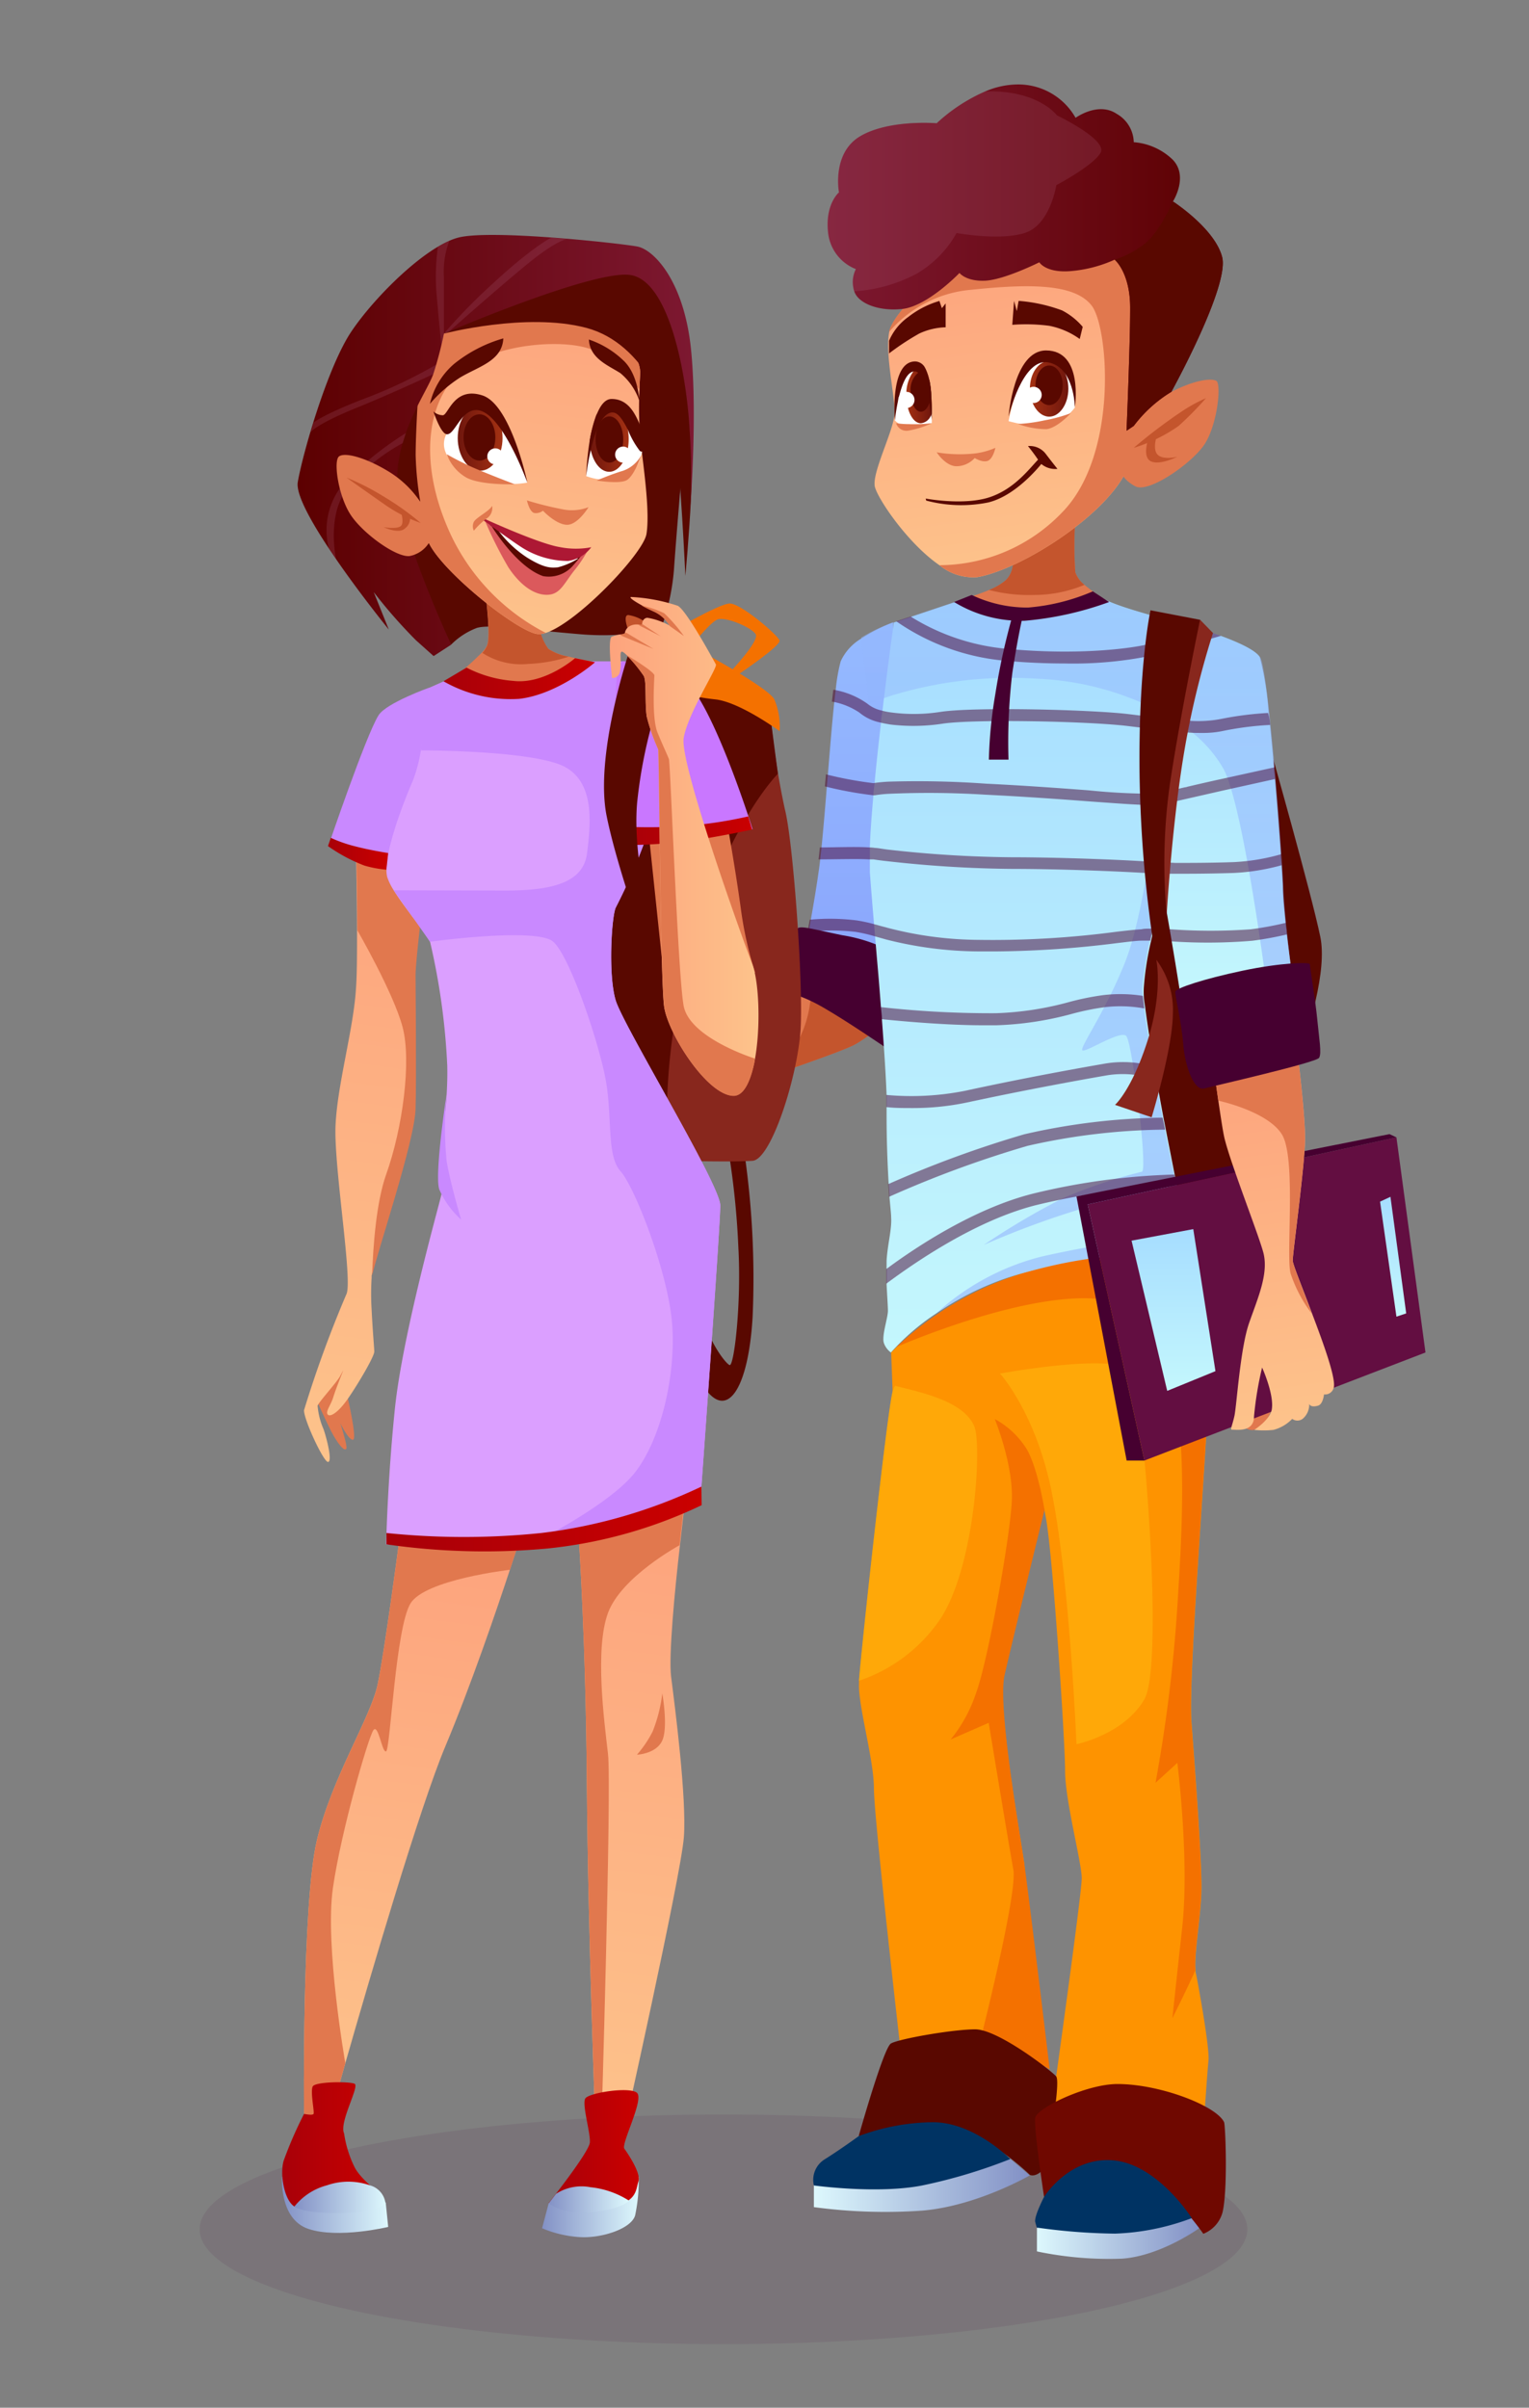 <svg xmlns="http://www.w3.org/2000/svg" xmlns:xlink="http://www.w3.org/1999/xlink" viewBox="0 0 173.7 273.44"><rect x="0" y="0" width="173.7" height="273.44" fill="#808080" stroke="none"/><defs><style>.cls-1{isolation:isolate;}.cls-2{fill:#4c0e45;opacity:0.1;mix-blend-mode:multiply;}.cls-3{fill:#590800;}.cls-4{fill:#e1784e;}.cls-5{fill:url(#åçûìßííûé_ãðàäèåíò_22);}.cls-6{fill:url(#åçûìßííûé_ãðàäèåíò_22-2);}.cls-7{fill:#fe9300;}.cls-8{fill:#c4552d;}.cls-9{fill:url(#åçûìßííûé_ãðàäèåíò_49);}.cls-10{fill:#460030;}.cls-11{fill:url(#åçûìßííûé_ãðàäèåíò_30);}.cls-12{fill:#fff;}.cls-13{fill:url(#åçûìßííûé_ãðàäèåíò_3);}.cls-14{fill:url(#åçûìßííûé_ãðàäèåíò_3-2);}.cls-15{fill:url(#åçûìßííûé_ãðàäèåíò_86);}.cls-16{fill:#b26485;opacity:0.2;}.cls-17{fill:url(#åçûìßííûé_ãðàäèåíò_43);}.cls-18{fill:url(#åçûìßííûé_ãðàäèåíò_43-2);}.cls-19,.cls-20,.cls-21,.cls-25{opacity:0.5;}.cls-19{fill:url(#åçûìßííûé_ãðàäèåíò_49-2);}.cls-20{fill:url(#åçûìßííûé_ãðàäèåíò_49-3);}.cls-22{fill:#f47100;}.cls-23{fill:#6f0800;}.cls-24{fill:#003363;}.cls-25{fill:#ffbf10;}.cls-26{fill:#630e41;}.cls-27{fill:url(#åçûìßííûé_ãðàäèåíò_43-3);}.cls-28{fill:url(#åçûìßííûé_ãðàäèåíò_43-4);}.cls-29{fill:url(#åçûìßííûé_ãðàäèåíò_30-2);}.cls-30{fill:#88271d;}.cls-31{fill:url(#åçûìßííûé_ãðàäèåíò_22-3);}.cls-32{fill:url(#åçûìßííûé_ãðàäèåíò_22-4);}.cls-33{fill:url(#åçûìßííûé_ãðàäèåíò_30-3);}.cls-34{fill:url(#åçûìßííûé_ãðàäèåíò_30-4);}.cls-35{fill:url(#åçûìßííûé_ãðàäèåíò_30-5);}.cls-36{fill:#c989ff;}.cls-37{fill:url(#åçûìßííûé_ãðàäèåíò_30-6);}.cls-38{fill:url(#åçûìßííûé_ãðàäèåíò_3-3);}.cls-39{fill:url(#åçûìßííûé_ãðàäèåíò_3-4);}.cls-40{fill:#db595c;}.cls-41{fill:#ad1834;}.cls-42{fill:url(#åçûìßííûé_ãðàäèåíò_86-2);}.cls-43{fill:#db9fff;}.cls-44{fill:url(#åçûìßííûé_ãðàäèåíò_99);}.cls-45{fill:url(#åçûìßííûé_ãðàäèåíò_99-2);}.cls-46{fill:url(#åçûìßííûé_ãðàäèåíò_22-5);}.cls-47{fill:url(#åçûìßííûé_ãðàäèåíò_22-6);}.cls-48{fill:url(#åçûìßííûé_ãðàäèåíò_99-3);}.cls-49{fill:url(#åçûìßííûé_ãðàäèåíò_99-4);}.cls-50{fill:#c977ff;}.cls-51{fill:url(#åçûìßííûé_ãðàäèåíò_99-5);}.cls-52{fill:url(#åçûìßííûé_ãðàäèåíò_99-6);}.cls-53{fill:url(#åçûìßííûé_ãðàäèåíò_30-7);}</style><linearGradient id="åçûìßííûé_ãðàäèåíò_22" x1="92.46" y1="248.19" x2="116.98" y2="248.19" gradientUnits="userSpaceOnUse"><stop offset="0" stop-color="#ddf8fd"/><stop offset="1" stop-color="#8290c5"/></linearGradient><linearGradient id="åçûìßííûé_ãðàäèåíò_22-2" x1="117.8" y1="254.23" x2="136.27" y2="254.23" xlink:href="#åçûìßííûé_ãðàäèåíò_22"/><linearGradient id="åçûìßííûé_ãðàäèåíò_49" x1="96.28" y1="108.56" x2="96.28" y2="70.68" gradientUnits="userSpaceOnUse"><stop offset="0" stop-color="#8ba7fd"/><stop offset="1" stop-color="#95baff"/></linearGradient><linearGradient id="åçûìßííûé_ãðàäèåíò_30" x1="117.76" y1="64.62" x2="112.69" y2="27.56" gradientUnits="userSpaceOnUse"><stop offset="0" stop-color="#fdc38b"/><stop offset="1" stop-color="#fda37d"/></linearGradient><linearGradient id="åçûìßííûé_ãðàäèåíò_3" x1="117.01" y1="44.14" x2="121.37" y2="44.14" gradientUnits="userSpaceOnUse"><stop offset="0" stop-color="#a43113"/><stop offset="1" stop-color="#6f160d"/></linearGradient><linearGradient id="åçûìßííûé_ãðàäèåíò_3-2" x1="102.97" y1="44.88" x2="105.86" y2="44.88" xlink:href="#åçûìßííûé_ãðàäèåíò_3"/><linearGradient id="åçûìßííûé_ãðàäèåíò_86" x1="94.06" y1="29.26" x2="138.92" y2="29.26" gradientUnits="userSpaceOnUse"><stop offset="0" stop-color="#7d1831"/><stop offset="1" stop-color="#5c0000"/></linearGradient><linearGradient id="åçûìßííûé_ãðàäèåíò_43" x1="117.52" y1="153.6" x2="117.52" y2="67.91" gradientUnits="userSpaceOnUse"><stop offset="0" stop-color="#c4f7fd"/><stop offset="1" stop-color="#a6ddff"/></linearGradient><linearGradient id="åçûìßííûé_ãðàäèåíò_43-2" x1="139.01" y1="113.56" x2="139.01" y2="70.79" xlink:href="#åçûìßííûé_ãðàäèåíò_43"/><linearGradient id="åçûìßííûé_ãðàäèåíò_49-2" x1="122.23" y1="110.25" x2="122.23" y2="67.91" xlink:href="#åçûìßííûé_ãðàäèåíò_49"/><linearGradient id="åçûìßííûé_ãðàäèåíò_49-3" x1="121.33" y1="149.17" x2="121.33" y2="91.59" xlink:href="#åçûìßííûé_ãðàäèåíò_49"/><linearGradient id="åçûìßííûé_ãðàäèåíò_43-3" x1="133.32" y1="157.96" x2="133.32" y2="139.59" xlink:href="#åçûìßííûé_ãðàäèåíò_43"/><linearGradient id="åçûìßííûé_ãðàäèåíò_43-4" x1="158.26" y1="149.53" x2="158.26" y2="135.92" xlink:href="#åçûìßííûé_ãðàäèåíò_43"/><linearGradient id="åçûìßííûé_ãðàäèåíò_30-2" x1="146.53" y1="162.11" x2="140.79" y2="120.17" xlink:href="#åçûìßííûé_ãðàäèåíò_30"/><linearGradient id="åçûìßííûé_ãðàäèåíò_22-3" x1="7787.98" y1="250.39" x2="7800.02" y2="250.39" gradientTransform="matrix(-1, 0, 0, 1, 7832.08, 0)" xlink:href="#åçûìßííûé_ãðàäèåíò_22"/><linearGradient id="åçûìßííûé_ãðàäèåíò_22-4" x1="7759.52" y1="250.64" x2="7770.5" y2="250.64" gradientTransform="matrix(-1, 0, 0, 1, 7832.08, 0)" xlink:href="#åçûìßííûé_ãðàäèåíò_22"/><linearGradient id="åçûìßííûé_ãðàäèåíò_30-3" x1="7767.26" y1="242.55" x2="7757.45" y2="170.82" gradientTransform="matrix(-1, 0, 0, 1, 7832.08, 0)" xlink:href="#åçûìßííûé_ãðàäèåíò_30"/><linearGradient id="åçûìßííûé_ãðàäèåíò_30-4" x1="7791.37" y1="240.92" x2="7782.29" y2="174.52" gradientTransform="matrix(-1, 0, 0, 1, 7832.08, 0)" xlink:href="#åçûìßííûé_ãðàäèåíò_30"/><linearGradient id="åçûìßííûé_ãðàäèåíò_30-5" x1="7795.68" y1="165.91" x2="7786.09" y2="95.78" gradientTransform="matrix(-1, 0, 0, 1, 7832.08, 0)" xlink:href="#åçûìßííûé_ãðàäèåíò_30"/><linearGradient id="åçûìßííûé_ãðàäèåíò_30-6" x1="7775.35" y1="71.42" x2="7770.07" y2="32.83" gradientTransform="matrix(-1, 0, 0, 1, 7832.08, 0)" xlink:href="#åçûìßííûé_ãðàäèåíò_30"/><linearGradient id="åçûìßííûé_ãðàäèåíò_3-3" x1="7774.96" y1="49.76" x2="7780.05" y2="49.76" gradientTransform="matrix(-1, 0, 0, 1, 7832.08, 0)" xlink:href="#åçûìßííûé_ãðàäèåíò_3"/><linearGradient id="åçûìßííûé_ãðàäèåíò_3-4" x1="7760.64" y1="49.91" x2="7765.06" y2="49.91" gradientTransform="matrix(-1, 0, 0, 1, 7832.08, 0)" xlink:href="#åçûìßííûé_ãðàäèåíò_3"/><linearGradient id="åçûìßííûé_ãðàäèåíò_86-2" x1="7753.26" y1="50.6" x2="7798.27" y2="50.6" gradientTransform="matrix(-1, 0, 0, 1, 7832.08, 0)" xlink:href="#åçûìßííûé_ãðàäèåíò_86"/><linearGradient id="åçûìßííûé_ãðàäèåíò_99" x1="7759.52" y1="244.17" x2="7769.74" y2="244.17" gradientTransform="matrix(-1, 0, 0, 1, 7832.08, 0)" gradientUnits="userSpaceOnUse"><stop offset="0" stop-color="#ca0000"/><stop offset="1" stop-color="#a80009"/></linearGradient><linearGradient id="åçûìßííûé_ãðàäèåíò_99-2" x1="7788.53" y1="243.71" x2="7800.02" y2="243.71" xlink:href="#åçûìßííûé_ãðàäèåíò_99"/><linearGradient id="åçûìßííûé_ãðàäèåíò_22-5" x1="7760.65" y1="249.83" x2="7769.74" y2="249.83" gradientTransform="matrix(-1, 0, 0, 1, 7832.08, 0)" xlink:href="#åçûìßííûé_ãðàäèåíò_22"/><linearGradient id="åçûìßííûé_ãðàäèåíò_22-6" x1="7788.26" y1="249.55" x2="7798.61" y2="249.55" gradientTransform="matrix(-1, 0, 0, 1, 7832.08, 0)" xlink:href="#åçûìßííûé_ãðàäèåíò_22"/><linearGradient id="åçûìßííûé_ãðàäèåíò_99-3" x1="7764.5" y1="77.09" x2="7781.72" y2="77.09" xlink:href="#åçûìßííûé_ãðàäèåíò_99"/><linearGradient id="åçûìßííûé_ãðàäèåíò_99-4" x1="7787.98" y1="96.93" x2="7794.83" y2="96.93" xlink:href="#åçûìßííûé_ãðàäèåíò_99"/><linearGradient id="åçûìßííûé_ãðàäèåíò_99-5" x1="7746.58" y1="94.33" x2="7760.88" y2="94.33" xlink:href="#åçûìßííûé_ãðàäèåíò_99"/><linearGradient id="åçûìßííûé_ãðàäèåíò_99-6" x1="7752.4" y1="172.51" x2="7788.22" y2="172.51" xlink:href="#åçûìßííûé_ãðàäèåíò_99"/><linearGradient id="åçûìßííûé_ãðàäèåíò_30-7" x1="7745.86" y1="96.15" x2="7762.79" y2="96.15" gradientTransform="matrix(-1, 0, 0, 1, 7832.08, 0)" xlink:href="#åçûìßííûé_ãðàäèåíò_30"/></defs><title>Prancheta 182</title><g class="cls-1"><g id="Camada_1" data-name="Camada 1"><ellipse class="cls-2" cx="82.19" cy="253.18" rx="59.51" ry="13.04"/><path class="cls-3" d="M144.29,84.94s4.66,16.42,5.7,21.44c1.56,7.56-7.65,26.19-8.24,27.66s-8.3,4.75-10.47,2.74-6.22-21.54-6.14-24.59,8.39-14.47,8.39-14.47Z"/><path class="cls-4" d="M142.45,162.39c-.93.21-2.31-1.23-2.31-1.23l4.34-1.16S143.86,162.06,142.45,162.39Z"/><path class="cls-5" d="M92.46,248.15v2.51a60.71,60.71,0,0,0,12.28.4c6.22-.51,12.24-4,12.24-4l-2.19-1.87Z"/><path class="cls-6" d="M117.8,253v2.69a39.94,39.94,0,0,0,9.73.82c4.41-.34,8.74-3.48,8.74-3.48l-.86-1.1Z"/><path class="cls-7" d="M114.07,190.26c-.79,3.5,1.71,17.42,2.27,21.26s-1.36,21-1.36,21h0c-.26-.05-1.77-.35-3.46-.54l-.18,0a13.35,13.35,0,0,0-4,0c-2.26.56-5,1.13-5,1.13s-3.06-26.7-3.06-30-1.81-9.44-1.69-11.9c0-.09,0-.21,0-.37.31-4.07,3.12-29.8,3.8-32.75a2.56,2.56,0,0,1,.3-.75c1.41-2.42,6.4-3,6.4-3l13.25,3.73-2.72,13.35S114.86,186.75,114.07,190.26Z"/><path class="cls-7" d="M137.29,234c-.14,1.36-.48,6.45-.48,6.45s-10.86-3-12.1-2.49a39.58,39.58,0,0,1-5.21,1.36s3.39-24.2,3.39-26S121,204.51,121,201.12s-1.41-24.78-2.2-28.85-1.76-9.05-5.15-11.76-6.79-4-8.94-3.51a11.77,11.77,0,0,0-3.3,1.13l-.17-4.53.64-.64h0a36.62,36.62,0,0,1,14.12-8.3c10.88-3.24,18.45-1.94,18.45-1.94s2.49,10.08,2.83,13.15-2.37,33.85-1.92,39.78,1.13,15.2,1.13,18.6c0,3.15-.86,7.49-.67,9.53q0,.24.06.42C136.24,226,137.43,232.68,137.29,234Z"/><path class="cls-4" d="M75.9,127.27a36.42,36.42,0,0,1-4.68,5.5c-2,1.58-3.82,2.6-4.73,3.42s-2.94,3.38-3.65,3.66-.75-.86-.75-.86-.61,1.32-1.3,1.13a1,1,0,0,1-.72-.83s-.24.1-.58-.4,1.24-2.82,1.93-3.82A31.35,31.35,0,0,1,65,131.68s-3,2-4,2.84-1.88,2.43-2.39,2.88-.84-.68-.36-1.94,2.58-3,3.2-3.81a18.87,18.87,0,0,1,5.53-3C68,128.43,75.9,127.27,75.9,127.27Z"/><path class="cls-4" d="M105.68,111.93l-.71.61c-1.69,1.46-6,5.07-7.89,6.09s-12.57,4.54-17.38,6.26c-1.14.41-2,.72-2.24.87h0c-1.34.72-3.52,4.74-5.47,5.09s-5.83-.57-5.83-.57a14.89,14.89,0,0,0-3.5,2.72c-1.12,1.18-4.32,1.22-4.78.82s1-1.43,2.06-1.77,2.11-2,4.4-3.85,7.13-3.37,9.94-4.62,3.88-1.74,9.9-6.84c2.73-2.31,5.56-4.5,7.84-6.19,2-1.52,3.62-2.64,4.31-3.13l.38-.26C101.42,106.74,105.68,111.93,105.68,111.93Z"/><path class="cls-8" d="M105,112.54c-1.69,1.46-6,5.07-7.89,6.09s-12.57,4.54-17.38,6.26c3.32-1.34,9.27-4,10.85-6.52A12.5,12.5,0,0,0,92,110.56c2-1.52,3.62-2.64,4.31-3.13Z"/><path class="cls-9" d="M101.46,70.68,101.27,79l0,1.93,0,1.38-.15,6.52,0,1.35-.14,6.19,0,1.36-.17,7.58,0,1.4,0,1.88h-9.5s.23-1.06.55-2.8c.09-.42.17-.88.26-1.38.27-1.53.59-3.38.88-5.42.07-.44.13-.94.19-1.5s.1-.88.15-1.36c.19-1.95.4-4.33.59-6.79l.12-1.37c.24-2.94.48-5.89.73-8.26.06-.48.1-.93.16-1.35a20.08,20.08,0,0,1,.56-3.24,5.81,5.81,0,0,1,2.52-2.7A18.19,18.19,0,0,1,101.46,70.68Z"/><path class="cls-10" d="M101.71,119.72s-4.73-3.26-7.68-5c-3.29-2-4.6-1.81-5.36-2.47-.39-.34,1.52-6.64,2-6.86s1.65.12,5,.82a17.74,17.74,0,0,1,6,2.08Z"/><path class="cls-4" d="M126,68.37s-2.12,1.57-7.64,2.42a9.53,9.53,0,0,1-8.59-2.88,21.84,21.84,0,0,0,2.6-.91,6.61,6.61,0,0,0,1.92-1.12,2.81,2.81,0,0,0,.74-2.52L122.16,59a42.51,42.51,0,0,0,0,6,3.18,3.18,0,0,0,1.09,1.46A19.54,19.54,0,0,0,126,68.37Z"/><path class="cls-8" d="M123.2,66.42a14.91,14.91,0,0,1-5.78,1.15,18,18,0,0,1-5.07-.57,6.61,6.61,0,0,0,1.92-1.12,2.81,2.81,0,0,0,.74-2.52L122.16,59a42.51,42.51,0,0,0,0,6A3.18,3.18,0,0,0,123.2,66.42Z"/><path class="cls-11" d="M128,53.39C125.61,58.61,115.9,64.72,111,65.55a6.07,6.07,0,0,1-4.28-1.36h0c-3.7-2.55-7.16-7.77-7.35-9-.25-1.7,2.2-6.38,2.26-8.28s-1.1-6.65-.61-9.2h0c.5-2.56,7.44-9,13-10.26s14.59.86,16.2,3.82S129.52,50.11,128,53.39Z"/><path class="cls-4" d="M128,53.39C125.61,58.61,115.9,64.72,111,65.55a6.07,6.07,0,0,1-4.28-1.36,19.37,19.37,0,0,0,14-6.06c6.35-6.56,5.22-20.93,3.3-23.42s-7-2.5-13.58-1.81A13.84,13.84,0,0,0,101,37.7c.5-2.56,7.44-9,13-10.26s14.59.86,16.2,3.82S129.52,50.11,128,53.39Z"/><path class="cls-12" d="M114.58,47.83S116,40.09,119,40.28s3.11,6,3.11,6-1.55,2.2-3.76,2.12A16,16,0,0,1,114.58,47.83Z"/><path class="cls-12" d="M105.85,48.06s.26-6.63-2-6.55-2.2,6.22-2.2,6.22a2,2,0,0,0,1.67.64A13.67,13.67,0,0,0,105.85,48.06Z"/><path class="cls-4" d="M121.65,46.92a16.72,16.72,0,0,1-3,.82,18.51,18.51,0,0,1-3,.41,9.54,9.54,0,0,0,3.22.59C120.12,48.61,121.65,46.92,121.65,46.92Z"/><path class="cls-4" d="M101.8,48.06a10.23,10.23,0,0,0,1.5.11,16.34,16.34,0,0,0,2.55-.11,10.36,10.36,0,0,1-2.69.85A1.23,1.23,0,0,1,101.8,48.06Z"/><path class="cls-13" d="M121.37,44.14c0,1.76-1,3.18-2.18,3.18S117,45.9,117,44.14,118,41,119.19,41,121.37,42.39,121.37,44.14Z"/><path class="cls-3" d="M120.73,43.76c0,1.24-.69,2.25-1.54,2.25s-1.55-1-1.55-2.25.69-2.25,1.55-2.25S120.73,42.52,120.73,43.76Z"/><path class="cls-14" d="M105.85,47a1.14,1.14,0,0,1-.1.19,1.38,1.38,0,0,1-1.13.88c-.92,0-1.65-1.42-1.65-3.18a4.28,4.28,0,0,1,.79-2.7,1.15,1.15,0,0,1,.86-.47.85.85,0,0,1,.52.17h0a5.86,5.86,0,0,1,.46,1.43,10.49,10.49,0,0,1,.17,1.27A23.79,23.79,0,0,1,105.85,47Z"/><path class="cls-3" d="M105.78,44.58a3.35,3.35,0,0,1-.22,1.24c-.21.57-.55.94-.94.94-.65,0-1.17-1-1.17-2.26a2.51,2.51,0,0,1,.85-2.16.62.62,0,0,1,.32-.09c.42,0,.79.42,1,1.06A10.49,10.49,0,0,1,105.78,44.58Z"/><path class="cls-3" d="M105.85,47c0,.46,0,.74,0,.74s0-.21-.07-.55-.1-.83-.19-1.36c-.23-1.34-.62-3-1.26-3.48a.63.63,0,0,0-.34-.16h-.2c-1.58.21-2.13,5.55-2.13,5.55S101.06,41,104,41.05a1.31,1.31,0,0,1,1.14.83h0a5.86,5.86,0,0,1,.46,1.43,10.49,10.49,0,0,1,.17,1.27A23.79,23.79,0,0,1,105.85,47Z"/><path class="cls-12" d="M118.34,44.85a.92.92,0,1,1-.92-.92A.92.92,0,0,1,118.34,44.85Z"/><path class="cls-12" d="M103.89,45.42a.92.92,0,1,1-.92-.92A.92.92,0,0,1,103.89,45.42Z"/><path class="cls-3" d="M114.58,47.31s1.58-6.72,4.53-6.15,3,5.09,3,5.09,1-6.45-3.28-6.45C115.14,39.81,114.58,47.31,114.58,47.31Z"/><path class="cls-3" d="M115,36.89l.2-2.72.31,1.16.21-1.16a18.18,18.18,0,0,1,4.93,1.08A7.76,7.76,0,0,1,123,37.12l-.34,1.38A8.79,8.79,0,0,0,119.19,37,20.35,20.35,0,0,0,115,36.89Z"/><path class="cls-3" d="M107.43,37.17V34.46L107,35l-.28-.82A10.48,10.48,0,0,0,103.18,36,6.41,6.41,0,0,0,101,38.7v1.44a29.17,29.17,0,0,1,3.43-2.26A7.57,7.57,0,0,1,107.43,37.17Z"/><path class="cls-3" d="M105.16,56.62s4.38.83,7.32-.17S117.09,53,118.13,52c.42-.41.56.2.56.2s-2.91,4-6.41,4.86a15.44,15.44,0,0,1-7.06-.21Z"/><path class="cls-3" d="M116.78,50.66a2.28,2.28,0,0,1,2,.86c.76,1,1.35,1.73,1.35,1.73a2.46,2.46,0,0,1-1.94-.65A22.36,22.36,0,0,0,116.78,50.66Z"/><path class="cls-4" d="M106.41,51.37a15.82,15.82,0,0,0,3.9.17,8.27,8.27,0,0,0,2.77-.68s-.25,1.22-.85,1.47-1.5-.31-1.5-.31a2.84,2.84,0,0,1-2,.93C107.45,53,106.41,51.37,106.41,51.37Z"/><path class="cls-4" d="M127.84,48.06a34,34,0,0,1,5.24-3.56c2.54-1.3,4.46-1.59,5.09-1.25s.11,5.25-1.47,7.41S130.47,56,129,55.24s-1.7-1.75-1.7-1.75Z"/><path class="cls-8" d="M128.8,50.86a58.78,58.78,0,0,1,5.75-4.33A17.86,17.86,0,0,1,137,45.22a37.75,37.75,0,0,1-3.1,3.15A17.93,17.93,0,0,1,128.8,50.86Z"/><path class="cls-8" d="M131.49,49.24s-.63,1.71,0,2.38,2.25.26,2.25.26-2,1-3,.51-.31-2.46-.31-2.46Z"/><path class="cls-15" d="M133.07,44.5a15.19,15.19,0,0,0-4.27,3.87l-.82.55s.42-10,.41-14-1.76-5.43-1.76-5.43a15.09,15.09,0,0,1-5,1.3c-2.83.23-3.56-1-3.56-1s-4,2-6.17,2.09S109,31,109,31s-3.6,3.77-6.5,4.09c-2.65.29-5-.62-5.45-2a1.64,1.64,0,0,1-.1-.38,3.28,3.28,0,0,1,.28-2.15,5,5,0,0,1-3.16-4.18c-.34-3.23,1.24-4.53,1.24-4.53s-.85-4.47,2.43-6.39S106.41,14,106.41,14a19.55,19.55,0,0,1,5.5-3.61,9.5,9.5,0,0,1,3.76-.8,7.48,7.48,0,0,1,6.52,3.79s2.57-1.87,4.67-.45a3.81,3.81,0,0,1,1.94,3.22,7.14,7.14,0,0,1,4.44,2c1.82,1.92,0,4.75,0,4.75l.06,0c.52.35,4.75,3.23,5.54,6.28C139.69,32.5,133.07,44.5,133.07,44.5Z"/><path class="cls-16" d="M125,17.4c-.9,1.47-5,3.63-5,3.63s-.69,4.52-3.59,5.43-7.74,0-7.74,0a12.22,12.22,0,0,1-4.55,4.63,17.45,17.45,0,0,1-7.11,2,1.64,1.64,0,0,1-.1-.38,3.28,3.28,0,0,1,.28-2.15,5,5,0,0,1-3.16-4.18c-.34-3.23,1.24-4.53,1.24-4.53s-.85-4.47,2.43-6.39S106.41,14,106.41,14a19.55,19.55,0,0,1,5.5-3.61h0c6-.22,8.16,2.71,8.16,2.71S126,15.94,125,17.4Z"/><path class="cls-3" d="M133.07,44.5a15.19,15.19,0,0,0-4.27,3.87l-.82.55s.42-10,.41-14-1.76-5.43-1.76-5.43a11.51,11.51,0,0,0,3.5-1.87c1.59-1.3,3.11-4.69,3.11-4.69l.06,0c.52.35,4.75,3.23,5.54,6.28C139.69,32.5,133.07,44.5,133.07,44.5Z"/><path class="cls-17" d="M135.06,142.72s-12.81-.4-21.13,2.57a33.15,33.15,0,0,0-7.58,3.88,26.52,26.52,0,0,0-5.14,4.43,2.23,2.23,0,0,1-.77-1c-.34-.76.43-2.89.43-3.74,0-.49-.09-1.74-.15-3h0c0-.56,0-1.13,0-1.66,0-.35,0-.67,0-1,.09-1.78.6-3.56.52-4.88,0-.46-.1-1.27-.19-2.37,0-.44-.06-.92-.09-1.44-.12-2-.24-4.71-.24-7.86,0-.27,0-.57,0-.89s0-.88,0-1.38c-.09-2.36-.29-5.4-.53-8.59,0-.46-.07-.91-.11-1.37-.15-2-.31-3.94-.48-5.83-.06-.76-.13-1.51-.19-2.24q-.06-.73-.12-1.44c-.2-2.33-.36-4.37-.47-5.83,0-.45,0-1,0-1.61,0-.42,0-.87,0-1.35.06-1.64.21-3.64.4-5.77,0-.45.08-.9.13-1.35.21-2.28.47-4.66.74-6.93,0-.46.1-.91.16-1.36s.11-.94.17-1.4c.59-4.84,1.12-8.6,1.12-8.6l.36-.12,1.63-.54h0l6.29-2.11s3.6,2.4,6.74,2.18,8.75-2.18,8.75-2.18c1.38,1,9,2.88,9,2.88s0,.47.07,1.28c0,.4,0,.87.06,1.4.1,2.06.22,5.09.27,8.33,0,.27,0,.54,0,.81v.55c0,2.1,0,4.23,0,6.22,0,.48,0,1-.05,1.4-.14,3.14-.45,5.75-1,6.94l-.06.15h0c-.2.42-.39.87-.58,1.35-.27.69-.53,1.44-.78,2.2-.43,1.32-.82,2.71-1.14,4-.12.46-.22.91-.32,1.36a33.37,33.37,0,0,0-.84,5.36,8.87,8.87,0,0,0,0,.93c0,.4.1.87.17,1.41.22,1.7.6,4.06,1,6.59l.27,1.51c.26,1.44.53,2.91.79,4.3.09.46.18.92.27,1.36.4,2.05.76,3.87,1,5.1.14.59.24,1.05.33,1.35a1.85,1.85,0,0,0,.12.32c.51.88,2.37,2.59,2.45,3.95S135.06,142.72,135.06,142.72Z"/><path class="cls-18" d="M146.65,109.76a22.12,22.12,0,0,0-3,.49,34.37,34.37,0,0,0-4.82,1.5l-4.64,1.81s-.49-3.19-1.08-6.65c-.07-.45-.15-.91-.23-1.37-.25-1.46-.51-2.91-.74-4.12-.17-.92-.34-1.71-.47-2.25,0-.21-.1-.39-.14-.52a4.33,4.33,0,0,1-.11-.87,62.77,62.77,0,0,1,.26-6.36c0-.46.08-.92.12-1.41.17-2.22.41-4.65.68-7.05,0-.45.1-.9.15-1.35,0-.11,0-.22,0-.33.33-2.85.69-5.54,1-7.61.09-.54.18-1,.27-1.49s.19-1,.29-1.39c0,0,.95.25,2.23.66h0c.68.22,1.46.47,2.25.76,2,.73,4,1.64,4.45,2.44a33.86,33.86,0,0,1,1,6.32c.06.44.11.9.15,1.36.16,1.51.31,3.14.46,4.78,0,.45.07.91.11,1.36.27,3.07.5,6.09.66,8.41,0,.49.06,1,.09,1.38.07,1.09.12,1.93.14,2.4,0,1.17.17,2.66.31,4.1.05.46.1.92.15,1.36C146.43,108.14,146.65,109.76,146.65,109.76Z"/><path class="cls-19" d="M146.65,109.76a22.12,22.12,0,0,0-3,.49s-2.45-18.58-4.6-22.83a14.57,14.57,0,0,0-4.38-4.81,22.39,22.39,0,0,0-2-1.33,33.18,33.18,0,0,0-14.85-4.2A46.26,46.26,0,0,0,101.27,79l-.93.31c-1.07.38-1.64.65-1.64.65l-.88-7.54a18.19,18.19,0,0,1,3.64-1.71l8.29-2.77s3.6,2.4,6.74,2.18,8.75-2.18,8.75-2.18c1.38,1,9,2.88,9,2.88s8,2.16,8.94,3.86,2.48,22.73,2.6,26S146.65,109.76,146.65,109.76Z"/><path class="cls-20" d="M135.06,142.72s-12.81-.4-21.13,2.57a33.15,33.15,0,0,0-7.58,3.88h0a27.79,27.79,0,0,1,11.93-6.45c7-1.62,14.93-2.43,14.85-3.29s-2.55-4.23-8.57-2.65a99.44,99.44,0,0,0-12.79,4.6,82.7,82.7,0,0,1,8.88-5.25,56.44,56.44,0,0,1,9.08-3.06c.68-.25-1.1-14.68-1.78-15.41s-4.75,2-5,1.61,2.71-4.52,4.91-10.11c2-5.11,3.29-15.76,3.5-17.57a25,25,0,0,0,0,4.15c.24,2.89.71,5.68.71,5.68a49.83,49.83,0,0,0-2.3,10.77c-.09,2.62,3.56,22,4.07,22.87s2.37,2.59,2.45,3.95S135.06,142.72,135.06,142.72Z"/><path class="cls-10" d="M108.39,68.37l2-.8A14.69,14.69,0,0,0,116.78,69a23.21,23.21,0,0,0,7.37-1.84L126,68.37a37.13,37.13,0,0,1-9.59,2.13A14.59,14.59,0,0,1,108.39,68.37Z"/><path class="cls-10" d="M115,70a76.32,76.32,0,0,0-1.93,8.84,50.75,50.75,0,0,0-.73,7.43h2.23a66,66,0,0,1,.43-9.81c.62-4.11,1.17-6.4,1.17-6.4Z"/><g class="cls-21"><path class="cls-10" d="M144.29,82.33a35.74,35.74,0,0,0-5.2.65,11,11,0,0,1-2.57.26c-.6,0-1.22,0-1.89-.08s-1.43-.12-2.19-.2l-2.61-.3L128,82.44c-4.66-.54-17.28-.78-20.87-.26a21.9,21.9,0,0,1-6,.1c-.41-.07-.81-.14-1.19-.24a5.3,5.3,0,0,1-2.32-1.12,8.08,8.08,0,0,0-3.11-1.24c.06-.48.1-.93.16-1.35a9.24,9.24,0,0,1,3.87,1.59,3.78,3.78,0,0,0,1.56.76,7.61,7.61,0,0,0,1.06.22,19.4,19.4,0,0,0,5.73-.06c3.91-.57,16.9-.25,21.22.25l1.81.22,2.6.3c.71.08,1.39.14,2,.19a13.77,13.77,0,0,0,4.14-.14,37.75,37.75,0,0,1,5.39-.69C144.2,81.41,144.25,81.87,144.29,82.33Z"/></g><g class="cls-21"><path class="cls-10" d="M144.86,88.47l-5.79,1.28-3.78.86-.75.17c-1.21.28-2.19.5-2.9.64l-.15,0a5.5,5.5,0,0,1-.93,0c-1.23,0-3.43-.16-7-.42-3.28-.25-7.37-.54-11.67-.75A103.29,103.29,0,0,0,101,90.15a13.91,13.91,0,0,0-1.56.16,1.07,1.07,0,0,1-.32,0,43.1,43.1,0,0,1-5.41-1l.12-1.37a42.55,42.55,0,0,0,5.38,1h0a17.2,17.2,0,0,1,1.78-.17A108.84,108.84,0,0,1,112,89c4.32.21,8.42.51,11.71.76a70.28,70.28,0,0,0,7.57.38l.52-.1c.72-.15,1.69-.37,2.83-.63.13,0,.26-.07.39-.09,1.11-.26,2.4-.56,3.79-.86l6-1.32C144.79,87.56,144.82,88,144.86,88.47Z"/></g><g class="cls-21"><path class="cls-10" d="M145.61,98.26a24.72,24.72,0,0,1-5.44.88c-1.76.06-3.85.09-5.57.09h-1.72l-1.25,0a2.83,2.83,0,0,1-.44,0c-.57-.1-9.32-.55-16.18-.55a134.61,134.61,0,0,1-14.16-.87c-.75-.08-1.31-.16-1.63-.21-.14,0-.31,0-.52,0-1.29-.08-3.85,0-5.71,0,.05-.42.1-.88.15-1.36,1.55,0,4.14-.1,5.6,0a5.53,5.53,0,0,1,.68.06c.29,0,.8.11,1.46.19a134.22,134.22,0,0,0,14.13.87c6.44,0,15.14.41,16.37.57l.12,0c.17,0,.89,0,2,.07h0c1.63,0,4.08,0,6.66-.09a23.64,23.64,0,0,0,5.39-.9C145.56,97.37,145.58,97.83,145.61,98.26Z"/></g><g class="cls-21"><path class="cls-10" d="M131,105.47c-.12.46-.22.91-.32,1.36-.39,0-.73,0-1,0-.55,0-1.54.13-2.8.28a115,115,0,0,1-13.64.94c-.72,0-1.45,0-2.18,0a43.37,43.37,0,0,1-10.38-1.35l-1-.28-.28-.08a17.61,17.61,0,0,0-2.22-.51,24.25,24.25,0,0,0-5.45,0c.09-.42.17-.88.26-1.38a24.3,24.3,0,0,1,5.4.09,18.24,18.24,0,0,1,1.89.41l.76.21.71.19a41.74,41.74,0,0,0,10.38,1.39,107.13,107.13,0,0,0,15.63-.91c1.34-.16,2.31-.26,2.91-.29C129.94,105.46,130.41,105.46,131,105.47Z"/><path class="cls-10" d="M146.21,106.12a39.48,39.48,0,0,1-3.94.72,61.09,61.09,0,0,1-9.2.07c-.07-.45-.15-.91-.23-1.37H133a64,64,0,0,0,9.1,0,39,39,0,0,0,4-.74C146.11,105.22,146.16,105.68,146.21,106.12Z"/></g><g class="cls-21"><path class="cls-10" d="M130,114.53a15.14,15.14,0,0,0-4.54-.14,29.08,29.08,0,0,0-3.71.76,36.94,36.94,0,0,1-8.57,1.29c-.47,0-1,0-1.45,0-4.21,0-9.2-.45-11.63-.7,0-.46-.07-.91-.11-1.37a113.75,113.75,0,0,0,13.15.7,35.66,35.66,0,0,0,8.28-1.26,30.52,30.52,0,0,1,3.87-.79,16.48,16.48,0,0,1,4.54.08C129.88,113.52,129.94,114,130,114.53Z"/></g><g class="cls-21"><path class="cls-10" d="M131.31,122.63a11.33,11.33,0,0,0-5.47-.52c-2.43.42-8.85,1.56-16,3.1a29.7,29.7,0,0,1-6.25.63c-1,0-2,0-2.9-.11,0-.43,0-.88,0-1.38a31.28,31.28,0,0,0,8.9-.46c7.18-1.56,13.63-2.7,16.07-3.12a12.5,12.5,0,0,1,5.43.35Z"/></g><g class="cls-21"><path class="cls-10" d="M132.37,128.29a73.13,73.13,0,0,0-15.63,1.84A122.9,122.9,0,0,0,101,135.92c0-.44-.06-.92-.09-1.44a123.72,123.72,0,0,1,15.45-5.66,73.62,73.62,0,0,1,15.72-1.89C132.19,127.39,132.28,127.85,132.37,128.29Z"/></g><g class="cls-21"><path class="cls-10" d="M133.75,134.74a74.84,74.84,0,0,0-16.07,2.13c-6.92,1.75-13.91,6.62-17,8.92,0-.56,0-1.13,0-1.66,3.41-2.53,10-6.89,16.67-8.57a76.48,76.48,0,0,1,16.07-2.17C133.56,134,133.66,134.44,133.75,134.74Z"/></g><g class="cls-21"><path class="cls-10" d="M138.7,72.21c-1,.3-2.73.79-4.36,1.26l-.69.2-2.78.78a44.34,44.34,0,0,1-9.93.9c-2.07,0-4.35-.09-6.74-.31a25.58,25.58,0,0,1-12.38-4.48l1.63-.54h0a24.76,24.76,0,0,0,10.87,3.66c8.58.82,14.72-.14,16.19-.54l3.4-1a2.92,2.92,0,0,0,.36-.11l2.16-.62h0C137.13,71.67,137.91,71.92,138.7,72.21Z"/></g><path class="cls-22" d="M136.47,214.24c0,3.15-.86,7.49-.67,9.53-1.14,2.5-2.61,5.43-2.61,5.43s.26-2.55,1.11-10.27-.55-18.72-.55-18.72l-2.48,2.26a172.12,172.12,0,0,0,2.48-20c.68-10.86,1.81-27.83-4.41-33.28s-27,3.57-27.48,3.78a36.62,36.62,0,0,1,14.12-8.3c10.88-3.24,18.45-1.94,18.45-1.94s2.49,10.08,2.83,13.15-2.37,33.85-1.92,39.78S136.47,210.84,136.47,214.24Z"/><path class="cls-22" d="M116.34,211.52c.56,3.85,2.91,23.5,2.91,23.5l-.64-.37L111.48,232l-.18,0s4.32-16.95,3.82-19.67-2.8-16.67-2.8-16.67L108,197.55a16.6,16.6,0,0,0,2.88-5.26c1.36-3.65,3.91-17.9,4.07-21.93s-1.88-9.05-1.94-9.2a9.7,9.7,0,0,1,3.65,3.45c1.27,2.23,2,6.87,2,6.87s-3.75,15.27-4.54,18.78S115.78,207.68,116.34,211.52Z"/><path class="cls-3" d="M97.55,242.6s2.81-10,3.66-10.52,7-1.61,9.58-1.61,8.64,4.68,9.2,5.35-1.07,10.26-1.78,10.85S117,247,117,247a28,28,0,0,0-7.54-5.12C105.62,240.4,97.55,242.6,97.55,242.6Z"/><path class="cls-23" d="M118.61,249.5s-1.2-7.91-1-9,5.8-3.82,9.34-3.82c4.81,0,11.21,2.46,12.11,4.33.15.3.44,7.59-.17,10.22a3.63,3.63,0,0,1-2.19,2.46s-5.43-7.95-10.18-7.67C124.08,246.15,118.61,249.5,118.61,249.5Z"/><path class="cls-24" d="M118.61,249.5s-1.16,2.24-1,2.86l.17.62a68.09,68.09,0,0,0,8.88.69,27.22,27.22,0,0,0,8.73-1.76s-3.87-6.11-8.9-6.56S118.61,249.5,118.61,249.5Z"/><path class="cls-24" d="M97.55,242.6s-2,1.46-3.81,2.6a2.74,2.74,0,0,0-1.28,3s7.22,1,12.31,0a60.45,60.45,0,0,0,10-3s-4.17-4.26-8.92-4.18A24.58,24.58,0,0,0,97.55,242.6Z"/><path class="cls-25" d="M122.29,198.09S127.67,197,130,193s-.21-34.7-1.4-37.12-15,.11-15,.11,4.17,4.55,5.95,13.82C121.57,180.19,122.29,198.09,122.29,198.09Z"/><path class="cls-25" d="M106.94,183.69a18.09,18.09,0,0,1-9.36,7.19c.31-4.07,3.12-29.8,3.8-32.75a2.56,2.56,0,0,1,.3-.75c2.66.7,7.76,1.65,9,4.6C111.56,164.07,110.79,177.58,106.94,183.69Z"/><polygon class="cls-26" points="130.01 165.87 161.94 153.6 158.64 129.17 123.57 136.78 130.01 165.87"/><polygon class="cls-10" points="130.01 165.87 127.99 165.87 122.29 135.88 157.85 128.8 158.64 129.17 123.57 136.78 130.01 165.87"/><polygon class="cls-27" points="132.6 157.96 128.55 140.9 135.56 139.59 138.08 155.72 132.6 157.96"/><polygon class="cls-28" points="158.64 149.53 159.75 149.16 157.96 135.92 156.78 136.47 158.64 149.53"/><path class="cls-29" d="M151.49,157.68a1,1,0,0,1-1.08.68s-.1,1.12-.68,1.28c-.9.26-1-.21-1-.21a2.1,2.1,0,0,1-.75,1.71,1,1,0,0,1-1.18,0,4.55,4.55,0,0,1-2.13,1.25,9.8,9.8,0,0,1-2.18,0s1.86-1.19,2-2.39c.24-1.73-1.11-4.69-1.11-4.69a38.63,38.63,0,0,0-.92,5.56c0,1.89-2.17,1.46-2.47,1.5s0-.43.25-1.59.65-7.62,1.66-10.52,2.27-5.68,1.6-8.08-4-10.79-4.47-13.27c-.16-.79-.4-2.39-.62-3.89h0c-.12-.86-.24-1.68-.32-2.3s-.14-1.06-.14-1.06l8.6-2.17.82-.21s.89,7.08.89,10-1.4,13-1.4,13.88c0,.41,1.07,3,2.19,6h0C150.42,152.76,151.87,156.78,151.49,157.68Z"/><path class="cls-4" d="M149,149.16a15.72,15.72,0,0,1-2.39-4.55c-.54-2.12.68-13.18-1-15.81S138.4,125,138.4,125h0c-.12-.86-.24-1.68-.32-2.3l8.46-3.23.82-.21s.89,7.08.89,10-1.4,13-1.4,13.88C146.85,143.59,147.92,146.23,149,149.16Z"/><path class="cls-10" d="M136.84,123.61c-1.22.36-2.22-2.6-2.41-4.9-.22-2.83-1-5.73-.9-6.11s3.14-1.41,7.59-2.35,7.68-1,7.68-.75.64,4.1.85,6.31.51,3.77.21,4.32S137.56,123.4,136.84,123.61Z"/><path class="cls-30" d="M136.33,70.38l1.47,1.51a98.91,98.91,0,0,0-3.42,14.4c-1.28,8-1.84,17.56-1.84,17.56s-1.64-11.76-1.17-16.43S136.33,70.38,136.33,70.38Z"/><path class="cls-3" d="M131.37,109.36A145.21,145.21,0,0,1,129.46,88c-.15-12.36,1.24-18.69,1.24-18.69l5.63,1.08s-2.27,10.91-3.43,18.69a64.24,64.24,0,0,0-.36,14.78Z"/><path class="cls-30" d="M131.36,109s.79,3.61-1,9.21-3.69,7.27-3.69,7.27l4.16,1.41s2.39-7.81,2.41-11.77A9.47,9.47,0,0,0,131.36,109Z"/><path class="cls-3" d="M84.63,131.36a99.49,99.49,0,0,1,.87,18.2c-.53,9.05-3.44,12.52-6.3,6.56s-2.93-20.39-2.71-21.05,1.3-5.42,1.3-5.42l1.89.9a33.85,33.85,0,0,0-1.22,13.35c.86,7.24,3.91,10.92,4.42,11.13s1.36-7,1-13.36a92,92,0,0,0-.94-9.8Z"/><path class="cls-30" d="M87.55,81.43a89.32,89.32,0,0,0,1.61,10.46c.93,3.54,2.11,19.67,1.79,25s-3.33,14.78-5.45,14.94-8.39,0-8.39,0L65.68,116.93l.71-16.13L71.2,82,78,73.21Z"/><path class="cls-3" d="M88.37,87.88s-4.54,4.48-8.6,15.94a70.46,70.46,0,0,0-4,21.66L64.62,112.34,69,96.93l10.3-18.85L87.07,81l.58,1.39Z"/><path class="cls-22" d="M75.81,72s5.8-3.42,7.07-3.46,5.51,3.61,5.68,4.2S84,76.51,84,76.51l-1-.25s3.3-3.46,2.85-4.23-3.38-2-4.31-1.69S78,74.05,78,74.05Z"/><path class="cls-22" d="M73.59,71.88s-2.26-.75,3.18.66c.76.2,10.44,5.41,11.2,6.89a8,8,0,0,1,.6,3.61s-4.52-3.31-7.3-3.61c-9.57-1-9.57-6.22-9.57-6.22Z"/><path class="cls-31" d="M43.82,250.14l.28,2.77s-5.66,1.36-9.05.23-3-5.94-3-5.94Z"/><path class="cls-32" d="M72.56,247.2a19.28,19.28,0,0,1-.41,4.41c-.45,1.53-3.88,2.63-6.38,2.45a13.17,13.17,0,0,1-4.19-1l.76-2.86Z"/><path class="cls-33" d="M65.77,175s.78,11.38.9,27.69,1,39.68,1,39.68l.62.22h0l2.28.78s6.79-30.31,7.12-34.72-1-14.7-1.45-18.23c-.3-2.34.43-10,1-14.88v0c.27-2.46.48-4.21.48-4.21Z"/><path class="cls-34" d="M34.54,240.07H37.6s.63-2.26,1.63-5.76c2.79-9.74,8.46-29.08,11.37-36s5.92-15.76,7.33-20.05h0l.82-2.52-13.47-.24s-1.58,12-2.38,15.8S37.71,201.83,36,209,34.54,240.07,34.54,240.07Z"/><path class="cls-4" d="M65.77,175s.78,11.38.9,27.69,1,39.68,1,39.68l.62.22h0s1.21-39.68.78-43.41-1.52-11.88,0-16,8.13-7.69,8.13-7.69v0c.27-2.46.48-4.21.48-4.21Z"/><path class="cls-4" d="M34.54,240.07l2.88.63s.81-2.89,1.81-6.39c0,0-2.35-13.36-1.41-19.89s4-17,4.58-17.9,1,2.63,1.47,2.37,1.08-14.08,2.77-16.8,11.29-3.81,11.29-3.81h0l.82-2.52-13.47-.24s-1.58,12-2.38,15.8S37.71,201.83,36,209,34.54,240.07,34.54,240.07Z"/><path class="cls-3" d="M77.29,55.53s-.51,6-.73,9.22a25.69,25.69,0,0,1-1.35,6.34s-3.06,1.46-9.29.94-10.24-1.16-11.74-.72a8.22,8.22,0,0,0-2.93,1.9S46.72,66.12,46,64.08s.2-10.34.2-10.34L64.51,36.1l10.42,4S78.23,52.61,77.29,55.53Z"/><path class="cls-4" d="M82.73,94.18s.82,4.59,1.42,8.93a42.19,42.19,0,0,0,1.64,7.36l-10.55-1.15L73.75,95.17l6-1.91Z"/><path class="cls-4" d="M39.52,158.85s1.06,4.54.59,4.66-1.64-2-1.92-3.14-.54-1.86-.54-1.86,1.91,5.55,1.7,6-1.06-.68-1.7-1.91S36,159.1,36,159.1l3.78-4.83Z"/><path class="cls-35" d="M34.54,160.15c-.06,1,2.21,5.88,2.72,5.88s-.08-2.47-.5-3.71a8.36,8.36,0,0,1-.68-2.67c.09-.38,2.16-2.63,2.55-3.35.25-.47.34-.63.37-.68-.11.28-.86,2.15-1.14,3.06s-.89,1.61-.64,1.95,1.15-.13,2.3-1.78,3-4.79,3-5.35c0-.33-.2-2.57-.3-4.73a29.2,29.2,0,0,1,0-3.67c0-.06,0-.14,0-.23.52-2.5,4.84-15.24,4.94-18.94.11-3.85,0-13.09,0-15.21,0-1.56.87-8.78,1.32-12.44.16-1.28.27-2.12.27-2.12h-1c-2.21,0-7.31.06-7.31.59,0,0,.11,4.48.12,8.92v0c0,2.49,0,5-.12,6.61-.28,4.59-2.1,10.8-2.32,15.5s2,17.8,1.22,19.23A131.08,131.08,0,0,0,34.54,160.15Z"/><path class="cls-4" d="M40.48,96.74s.11,4.48.12,8.92v0s4.12,7.13,5.14,11,0,11.48-1.87,16.72c-1.12,3.14-1.48,8.06-1.6,11.5.52-2.5,4.84-15.24,4.94-18.94.11-3.85,0-13.09,0-15.21,0-1.56.87-8.78,1.32-12.44l-.74-2.13C45.58,96.15,40.48,96.21,40.48,96.74Z"/><path class="cls-36" d="M45,97.68l-7.69-1.62S41.55,83.56,43,81.24c.86-1.4,5.8-3.16,5.8-3.16l.7,9Z"/><path class="cls-4" d="M51.14,77.25A4.73,4.73,0,0,0,55.53,81c3.67.11,13-5.66,13-5.66s-2.15-.33-3.95-.78a6,6,0,0,1-2.31-.89,6.4,6.4,0,0,1-1.05-2.5l-6.21-4.82s.84,5.85.29,7a3.47,3.47,0,0,1-.54.74A32.09,32.09,0,0,1,51.14,77.25Z"/><path class="cls-8" d="M54.8,74.15A8.06,8.06,0,0,0,60,75.4a16.72,16.72,0,0,0,4.6-.82,6,6,0,0,1-2.31-.89,6.4,6.4,0,0,1-1.05-2.5l-6.21-4.82s.84,5.85.29,7A3.47,3.47,0,0,1,54.8,74.15Z"/><path class="cls-37" d="M48.94,62.07C51,65.55,58.74,71.63,61,72a2.35,2.35,0,0,0,1-.12c3.59-1.16,11.07-9,11.44-11.23.4-2.43-.29-7.26-.53-9.39a39.53,39.53,0,0,1-.26-7c0-.71.07-1.38.07-2,0-2.89-5.89-8.46-10.72-9.44s-14.77,5-16.39,9.2S46.94,58.58,48.94,62.07Z"/><path class="cls-4" d="M48.94,62.07C51,65.55,58.74,71.63,61,72a2.35,2.35,0,0,0,1-.12A24.15,24.15,0,0,1,51.25,60.81C47.59,53,48.38,46,52,42.48s12.58-4.2,15.72-2.56a18.93,18.93,0,0,1,4.93,4.33c0-.71.07-1.38.07-2,0-2.89-5.89-8.46-10.72-9.44s-14.77,5-16.39,9.2S46.94,58.58,48.94,62.07Z"/><path class="cls-12" d="M66.59,54.07s.61-8,3.12-7.86,3.23,5.06,3.23,5.06-.35,2.49-2.3,3.06A7.09,7.09,0,0,1,66.59,54.07Z"/><path class="cls-12" d="M59.91,54.81a11.15,11.15,0,0,1-6.3-.74c-2.9-1.43-3.66-3.27-2.9-4.76s1.45-3.67,3.53-3.42C56.89,46.21,59.91,54.81,59.91,54.81Z"/><path class="cls-38" d="M52,49.76c0,2,1.14,3.7,2.54,3.7s2.55-1.66,2.55-3.7S56,46.05,54.57,46.05,52,47.71,52,49.76Z"/><path class="cls-3" d="M52.66,49.68c0,1.45.81,2.63,1.81,2.63s1.8-1.18,1.8-2.63-.81-2.63-1.8-2.63S52.66,48.22,52.66,49.68Z"/><path class="cls-39" d="M67,50a5.85,5.85,0,0,0,.1,1.05c.3,1.47,1.13,2.53,2.11,2.53,1.22,0,2.21-1.66,2.21-3.7a6.41,6.41,0,0,0-.09-1.09h0c-.28-1.52-1.12-2.61-2.12-2.61a1.83,1.83,0,0,0-1.49,1A15.73,15.73,0,0,0,67,50Z"/><path class="cls-3" d="M67.66,49.91c0,1.46.7,2.63,1.57,2.63s1.57-1.17,1.57-2.63-.7-2.62-1.57-2.62S67.66,48.46,67.66,49.91Z"/><path class="cls-3" d="M59.91,54.81s-1.85-8.84-5.1-9.9-3.88,2.25-4.51,2.25a1.66,1.66,0,0,1-1.06-.43s.78,2.42,1.47,2.58c.95.21,1.68-3,3.61-2.72C57.07,46.94,59.91,54.81,59.91,54.81Z"/><path class="cls-3" d="M66.59,54.07a29.34,29.34,0,0,1,.53-3,16.89,16.89,0,0,1,.54-1.88h0c.44-1.2,1-2.19,1.77-2.34a.15.15,0,0,1,.09,0c.68-.08,1.28.91,1.83,2h0a9.88,9.88,0,0,0,1.34,2.36c.86.69,1.72-3.25,1.72-3.25s-.41,1.26-1.1,1.18-1-3.83-3.83-3.83c-.76,0-1.32.78-1.74,1.89A15.73,15.73,0,0,0,67,50,34.05,34.05,0,0,0,66.59,54.07Z"/><path class="cls-4" d="M72.86,51.67a3.77,3.77,0,0,1-2.07,1.79c-1.38.41-3,1.11-3,1.11s2.41.41,3.33,0S72.86,51.67,72.86,51.67Z"/><path class="cls-4" d="M58.49,55S55.85,54,54,53.21a33.29,33.29,0,0,1-3.24-1.62,5,5,0,0,0,2.09,2.57C54.4,55.14,58.49,55,58.49,55Z"/><path class="cls-12" d="M69.88,51.63a.91.91,0,1,0,.91-.91A.91.91,0,0,0,69.88,51.63Z"/><path class="cls-12" d="M55.36,51.83a.91.91,0,1,0,.91-.91A.91.91,0,0,0,55.36,51.83Z"/><path class="cls-3" d="M57.18,38.43a15.88,15.88,0,0,0-5.56,2.87,8.5,8.5,0,0,0-2.78,4.57,15.43,15.43,0,0,1,3.44-3C54.38,41.61,57.05,41,57.18,38.43Z"/><path class="cls-3" d="M66.9,38.56a10.5,10.5,0,0,1,3.86,2.32c1.76,1.58,1.87,4.64,1.87,4.64a7,7,0,0,0-2.15-3.14C69.09,41.49,67,40.71,66.9,38.56Z"/><path class="cls-4" d="M59.86,56.83a37.4,37.4,0,0,0,4,1,5.27,5.27,0,0,0,3-.23s-1.26,2.08-2.51,2S61.68,58,61.68,58a1.28,1.28,0,0,1-.93.27C60.16,58.22,59.86,56.83,59.86,56.83Z"/><path class="cls-3" d="M66.39,62.93a14.39,14.39,0,0,1-1.64,1.95c-.51.38-2.09,1.45-2.09,1.45L59.23,65l-1.55-2.47-2-2.47,0-.61s5.11,3,6.74,3.23S66.39,62.93,66.39,62.93Z"/><path class="cls-40" d="M55.87,59.79s2.8,4.6,5.83,5.64a3.65,3.65,0,0,0,3.41-1.21c.76-.86,1.2-1.47,1.2-1.47l.55-.41a14.61,14.61,0,0,1-1.61,2.44C64,66.35,63.62,67.61,62,67.55s-3.15-1.44-4.26-3.14a45.85,45.85,0,0,1-2.6-5.16Z"/><path class="cls-12" d="M65.68,63.43a8,8,0,0,1-2.3,1c-.79.07-1.53.11-3.49-1.1a12.83,12.83,0,0,1-3.22-3Z"/><path class="cls-41" d="M67.17,62.15a4,4,0,0,1-2.63,1.56,9.85,9.85,0,0,1-5.4-1.63c-1.32-.86-4.24-3-4.24-3l.21-.13s6.08,2.79,8.47,3.18A9.4,9.4,0,0,0,67.17,62.15Z"/><path class="cls-4" d="M55.9,57.44a1.41,1.41,0,0,1-.65,1.47,8.54,8.54,0,0,0-1.42,1.36,1.14,1.14,0,0,1,0-1C54.09,58.76,55.69,58,55.9,57.44Z"/><path class="cls-3" d="M50.43,37.89s9.36-2.45,16.16-.66,9.57,10,10.13,12.86S77.86,65.4,77.86,65.4s.43-4.51.65-9,.15-23-4.1-25.82S50.43,37.89,50.43,37.89Z"/><path class="cls-3" d="M47.75,57l-2.81-2.94a11.28,11.28,0,0,1,.22-4.16,23.75,23.75,0,0,1,2.35-5.21s-.29,4.59-.29,7A36.61,36.61,0,0,0,47.75,57Z"/><path class="cls-42" d="M50.43,37.89s16.47-7.08,21-6.68S78,42.33,78.35,48.94a70.71,70.71,0,0,1,0,9.72s.94-11.25.15-19S74.28,28.36,72.41,28,55.66,26,52,27s-9.41,6.67-12.09,10.66S34.4,51.43,33.83,54.75,44.17,71.5,44.17,71.5l-1.71-4.25a57.44,57.44,0,0,0,4.8,5.47l2,1.79,2-1.3S45.58,61.08,45.16,55.3s3.38-10.77,4.08-12.87A41.67,41.67,0,0,0,50.43,37.89Z"/><path class="cls-16" d="M51.05,37.62s7.71-6.85,10.21-8.69,3.25-1.77,3.25-1.77L62.6,27s-2.21,1.12-6.6,5.19a63.64,63.64,0,0,0-5.57,5.7Z"/><path class="cls-16" d="M51.05,27.33a10,10,0,0,0-.62,4.17v6.39l-.29,1.34s-.39-3.91-.58-6.31a24.62,24.62,0,0,1,.19-4.9Z"/><path class="cls-16" d="M49.56,41.41a54.63,54.63,0,0,1-8.21,3.88C36.67,47.09,35.61,48,35.61,48l-.33,1.1s.51-.88,5.36-2.84c3.78-1.53,8.6-3.78,8.6-3.78Z"/><path class="cls-16" d="M46.11,49.18a38.82,38.82,0,0,0-6.74,5.35,8.23,8.23,0,0,0-2,7.78l.82,1.21S36.93,58.16,39.83,55a22.33,22.33,0,0,1,5.92-4.68Z"/><path class="cls-4" d="M47.75,57A11.6,11.6,0,0,0,44,53.46c-2.49-1.49-4.79-2.12-5.48-1.63s-.07,4.69,1.43,6.81,5.12,4.68,6.58,4.51a3.32,3.32,0,0,0,2.27-1.62Z"/><path class="cls-8" d="M47.79,59.39a31.44,31.44,0,0,0-4.32-3.07,28.08,28.08,0,0,0-4.1-2.08s2.44,1.74,4.42,3.12A16.49,16.49,0,0,0,47.79,59.39Z"/><path class="cls-8" d="M45.51,58s.48,1.4,0,1.76-1.93.11-1.93.11,1.71.82,2.42.15a1.47,1.47,0,0,0,.59-1.26Z"/><path class="cls-43" d="M43.87,175.39a113.57,113.57,0,0,0,15.85.31h0c1.12-.07,2.24-.17,3.32-.3a60.06,60.06,0,0,0,16.52-4.95s2.26-31.16,2.26-33.54-11-20.37-11.88-23.29-.46-9.51,0-10.53a67.11,67.11,0,0,0,3.28-7.47,15.57,15.57,0,0,0,0-4.24v0c-.54-5.68-2.17-14.78-2.41-16.1l0-.16H67s-4.25,3.45-7.82,3.79-7.26-2.18-7.26-2.18l-3.11,1.38s-.39,3.93-1,7.12a17,17,0,0,1-.9,3.41c-1,2.29-3.54,8.74-2.91,11a7,7,0,0,0,.74,1.49h0c.57.92,1.38,2,2.12,3l0,0a25.32,25.32,0,0,1,2,2.84,77,77,0,0,1,1.95,14.06c.09,4.69-.68,7.84-.68,10.42s.43,2.5,0,4.28S45.71,151.72,44.86,160,43.87,175.39,43.87,175.39Z"/><path class="cls-44" d="M70.91,244c-.29-.69,2.29-5.62,1.44-6.33s-5.43,0-5.85.64.59,3.89.51,5-4.67,6.88-4.67,6.88a11.72,11.72,0,0,0,6.19.6c3.91-.51,3.66-2,4-3.06S70.91,244,70.91,244Z"/><path class="cls-45" d="M39.09,242.29c-.59-1.26,1.79-5.36,1.19-5.64s-4.45-.25-4.75.3.21,2.91.09,3.12-1.08,0-1.08,0a46.32,46.32,0,0,0-2.32,5.33c-.46,1.65.11,4.54,1.25,5.21s9.44.23,10-.45-2.21-2.2-3.17-4A12.8,12.8,0,0,1,39.09,242.29Z"/><path class="cls-46" d="M71.43,249.91a10,10,0,0,0-4.36-1.51,5.32,5.32,0,0,0-3.9.75l-.83,1.07s1.61,1.44,5.11,1S71.43,249.91,71.43,249.91Z"/><path class="cls-47" d="M42,248.18a7.38,7.38,0,0,0-4.85,0,7,7,0,0,0-3.72,2.43s1,.81,5.48.71,4.87-1.18,4.87-1.18A2.42,2.42,0,0,0,42,248.18Z"/><path class="cls-36" d="M44.73,101.11h0l2.12,3,0,0,2,2.84s12.12-1.66,14,0S68,118.26,68.8,122.58s.08,8.65,1.69,10.43,5.35,11.38,5.85,17.15-1.18,13.14-4.15,17S60,175.55,59.73,175.69c1.12-.07,2.24-.17,3.32-.3a60.06,60.06,0,0,0,16.52-4.95s2.26-31.16,2.26-33.54-11-20.37-11.88-23.29-.46-9.51,0-10.53a67.11,67.11,0,0,0,3.28-7.47,15.57,15.57,0,0,0,0-4.24v0l-2.41-16.1,0-.16H67s-4.25,3.45-7.82,3.79-7.26-2.18-7.26-2.18l-3.11,1.38-1,7.12h0c.32,0,11.22,0,15.57,1.53s3.73,6.78,3.31,10.16-4.07,4.23-9.29,4.23Z"/><path class="cls-36" d="M50.74,124.21a38.81,38.81,0,0,0,0,7.66c.46,2.7,1.65,6.64,1.65,6.64a9.87,9.87,0,0,1-2.49-3.44C49.34,133.33,50.74,124.21,50.74,124.21Z"/><path class="cls-48" d="M65.33,74.75s-3.44,3-7,2.58A13.85,13.85,0,0,1,53,75.82l-2.62,1.55a15.34,15.34,0,0,0,8.59,2c4.47-.51,8.63-4.16,8.63-4.16Z"/><path class="cls-49" d="M44.1,96.88s-2-.31-3.62-.73a15.66,15.66,0,0,1-2.9-1l-.32.94a18.56,18.56,0,0,0,4.13,2.21,12.59,12.59,0,0,0,2.5.47Z"/><path class="cls-50" d="M70.74,75.08s4.36.44,6.62,1.81c3.37,2,8.14,17.29,8.14,17.29a53,53,0,0,0-9,.44l-5.06,1S68.62,76.66,70.74,75.08Z"/><path class="cls-51" d="M85,92.72a48.29,48.29,0,0,1-6.21,1,56.3,56.3,0,0,1-7.61.17l.31,2.08a56.7,56.7,0,0,0,6.95-.49c3.38-.47,7-1.27,7-1.27Z"/><path class="cls-52" d="M79.68,168.83A58.48,58.48,0,0,1,61.5,174.1a85.66,85.66,0,0,1-17.6,0l0,1.29a78,78,0,0,0,18.31.47,53,53,0,0,0,17.5-4.92Z"/><path class="cls-3" d="M75.58,77.55a54.62,54.62,0,0,0-3.2,13.62c-.62,7.12,2.39,17.13,2.39,17.13v3.1s-4.44-11.75-5.85-18.71S71.48,74,71.48,74Z"/><path class="cls-8" d="M73.12,70.51a4.52,4.52,0,0,0-1.74-.66c-.68,0,0,1.73,0,1.73S73.09,71.43,73.12,70.51Z"/><path class="cls-53" d="M69.53,77a.88.88,0,0,0,.87-.6c.31-1.1-.17-2.66.37-2.35a2.1,2.1,0,0,1,.35.28s0,0,0,0a16.36,16.36,0,0,1,2,2.41c.34.57.12,3,.34,4.59a21,21,0,0,0,1.3,3.73c.12.51.26,26.16.68,29.22s4.83,10,7.81,10.15c1.22.08,2-1.61,2.47-3.91.72-3.7.53-9-.27-11.07-1.3-3.35-8.25-22.8-7.78-25.63s3.88-8,3.66-8.37S78,69.31,77,68.8a19.7,19.7,0,0,0-5.32-1c-.24.06.4.49,1.18.92l0,0c.5.28,1.07.55,1.49.74a4.07,4.07,0,0,1,1.72,1.59,7.63,7.63,0,0,0-2.54-.89c-.67.08-.58.89-.58.89a1.65,1.65,0,0,0-1.47.09,1.08,1.08,0,0,0-.5.87,4.39,4.39,0,0,0-1.5.31C69,72.67,69.54,77,69.53,77Z"/><path class="cls-4" d="M71.13,74.36a16.36,16.36,0,0,1,2,2.41c.34.57.12,3,.34,4.59a21,21,0,0,0,1.3,3.73c.12.51.26,26.16.68,29.22s4.83,10,7.81,10.15c1.22.08,2-1.61,2.47-3.91l0-.34s-7.41-2.31-8.07-6-1.5-27.54-1.67-28-.61-1.36-1.29-3-.37-6.08-.36-6.5S71.37,74.49,71.13,74.36Z"/><polygon class="cls-4" points="70.44 72.14 74.22 73.69 71.13 71.85 70.44 72.14"/><polygon class="cls-4" points="72.56 71 75.04 72.25 73 70.9 72.56 71"/><path class="cls-4" d="M72.88,68.77l0,0c.5.28,1.07.55,1.49.74a4.07,4.07,0,0,1,1.72,1.59l1.6,1.13a18.18,18.18,0,0,0-2.23-2.58A11.41,11.41,0,0,0,72.88,68.77Z"/><path class="cls-4" d="M75.24,192.32a17.11,17.11,0,0,1-1.1,4.33,12.77,12.77,0,0,1-1.78,2.63s2.2-.09,2.88-1.62S75.24,192.32,75.24,192.32Z"/></g></g></svg>